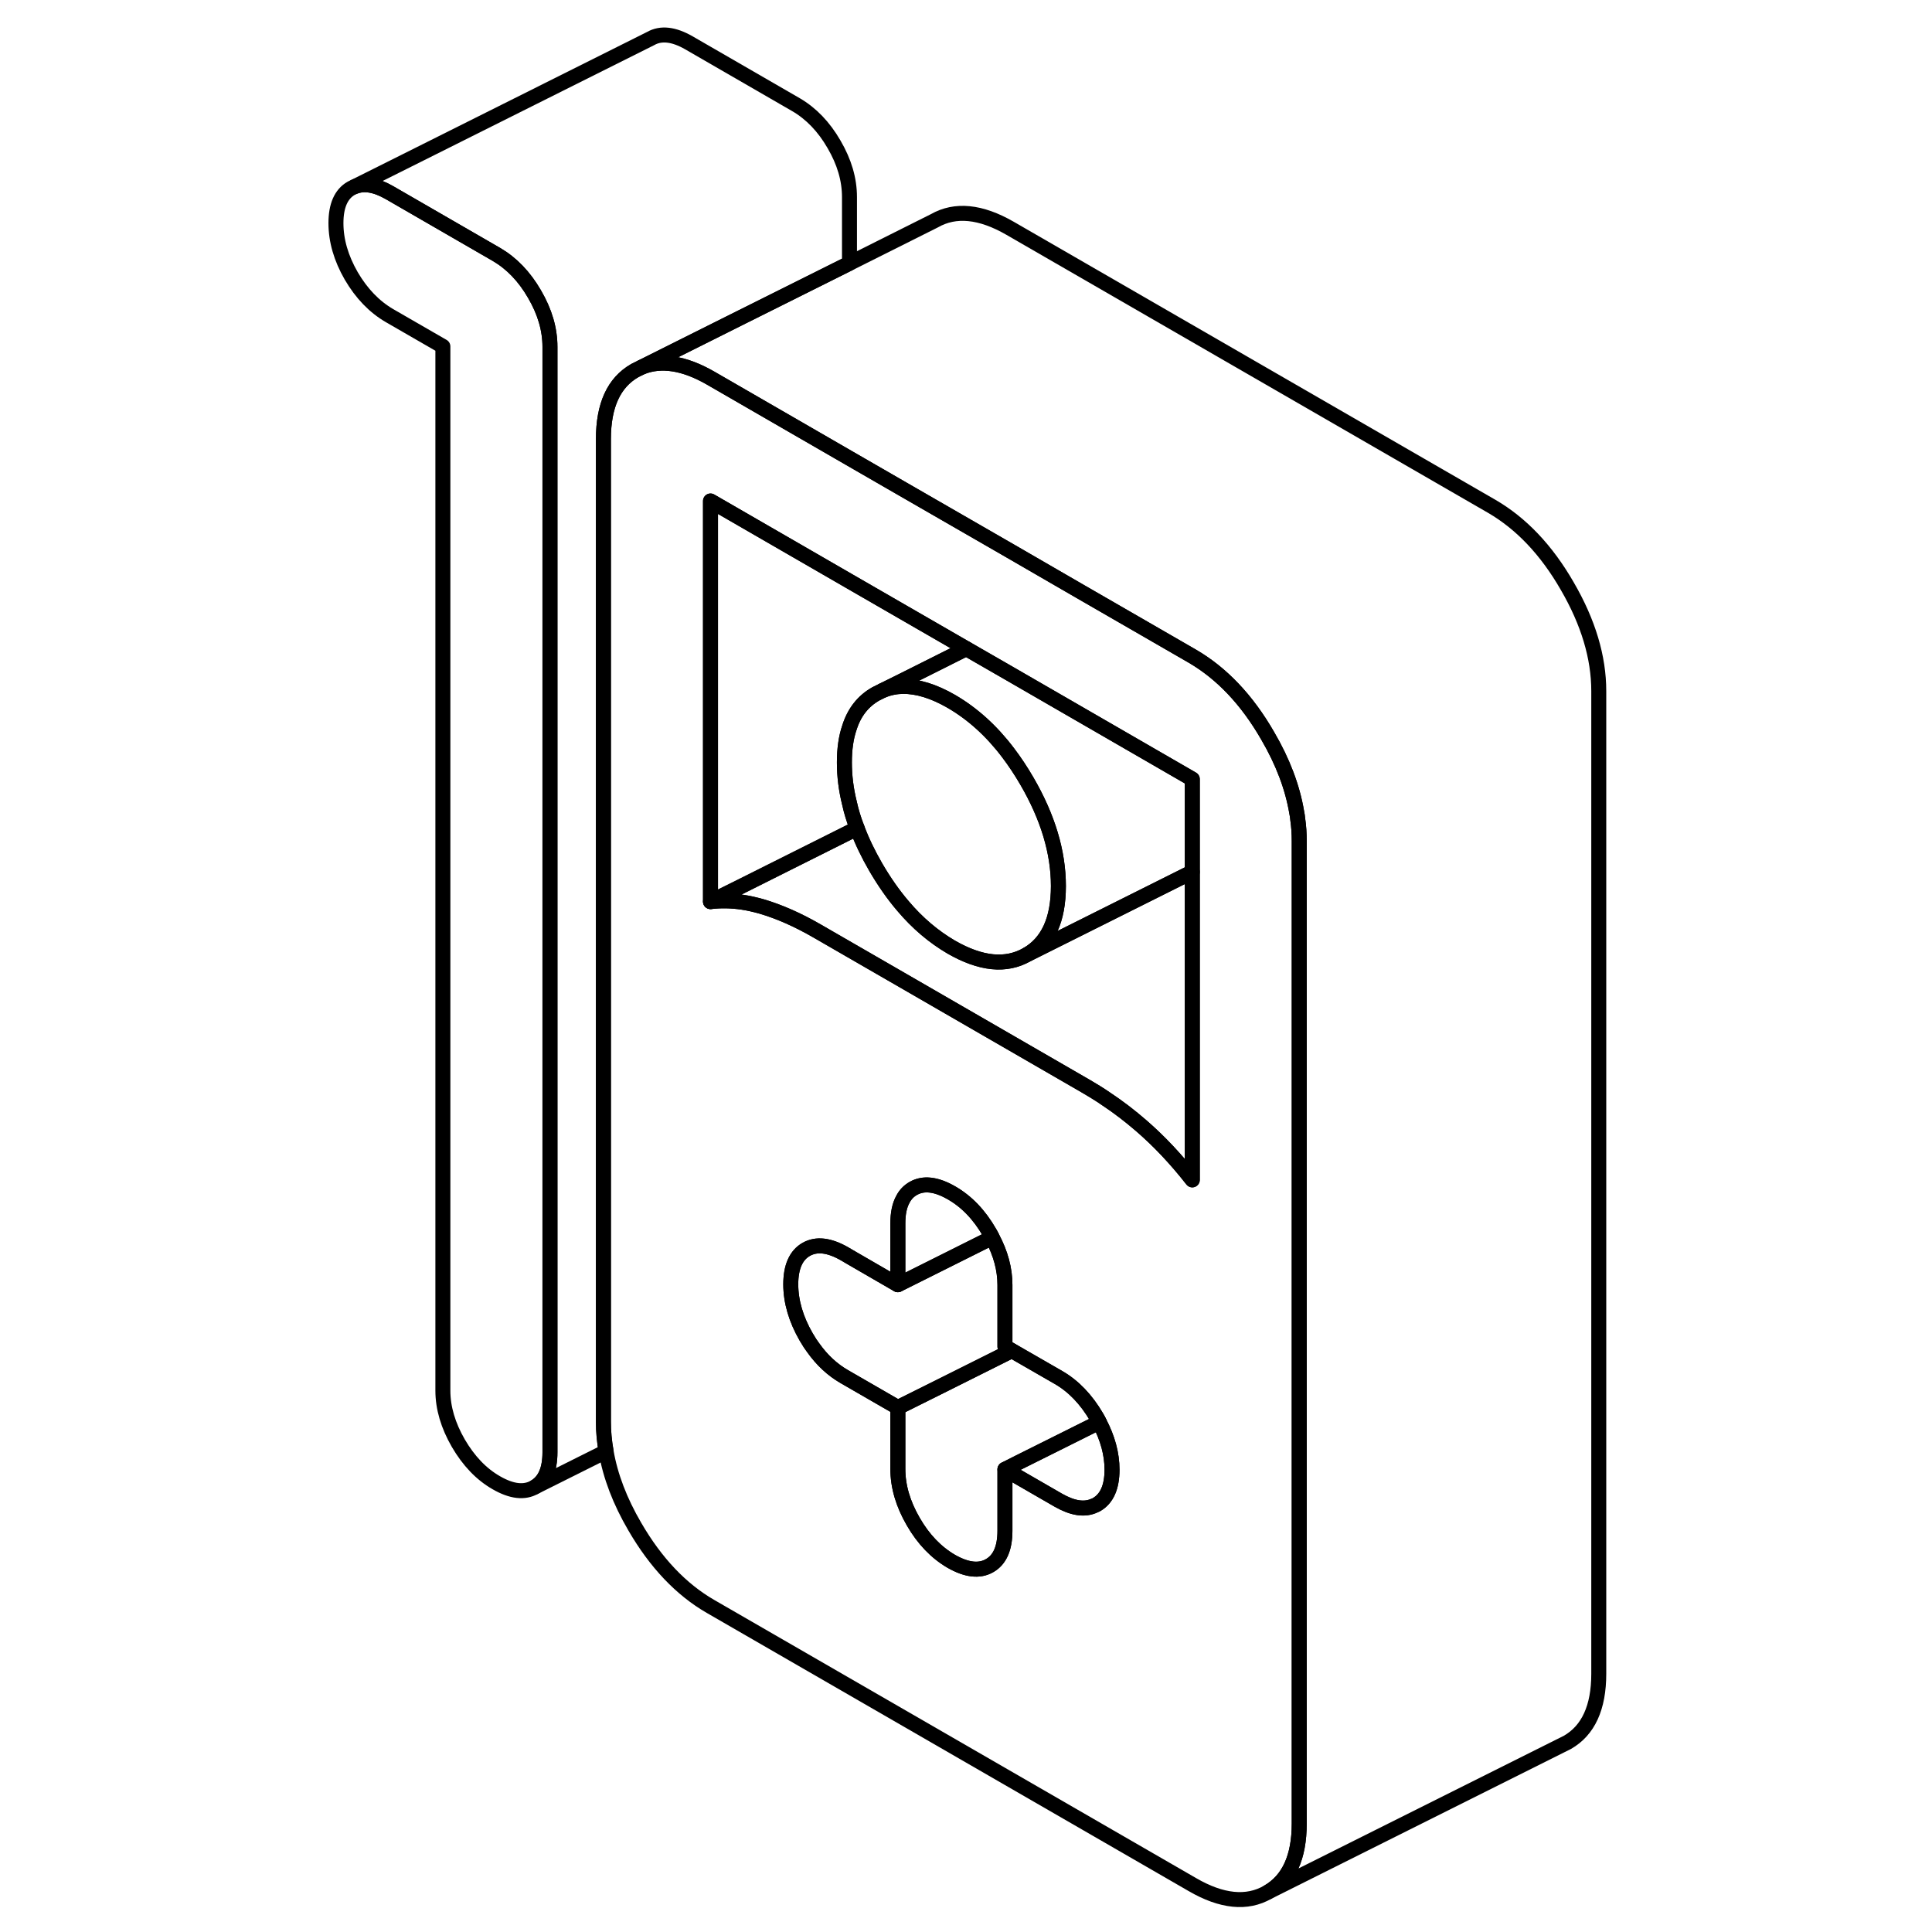 <svg width="48" height="48" viewBox="0 0 90 129" fill="none" xmlns="http://www.w3.org/2000/svg" stroke-width="1px"
     stroke-linecap="round" stroke-linejoin="round">
    <path d="M17.221 23.16V96.97C17.221 98.13 16.881 98.91 16.191 99.3C15.511 99.69 14.661 99.59 13.651 99.01C12.631 98.43 11.791 97.54 11.101 96.36C10.421 95.18 10.071 94.01 10.071 92.85V23.13L6.501 21.07C5.491 20.48 4.641 19.6 3.951 18.42C3.271 17.24 2.931 16.06 2.931 14.9C2.931 13.74 3.271 12.96 3.951 12.57L4.161 12.47C4.811 12.2 5.591 12.34 6.501 12.86L13.651 16.99C14.661 17.58 15.511 18.46 16.191 19.64C16.881 20.82 17.221 21.99 17.221 23.16Z" stroke="currentColor" stroke-linejoin="round"/>
    <path d="M67.15 54.701C67.14 54.541 67.11 54.391 67.08 54.231C66.8 52.571 66.16 50.871 65.15 49.141C63.76 46.721 62.07 44.951 60.11 43.811L56.94 41.981L52.64 39.501L47.94 36.781L40.79 32.661L37.22 30.601L30.07 26.471L27.94 25.241C26.18 24.231 24.64 23.991 23.33 24.521L22.89 24.741C21.49 25.541 20.79 27.061 20.79 29.321V94.931C20.79 95.581 20.85 96.241 20.97 96.911C21.25 98.551 21.89 100.231 22.89 101.941C24.29 104.351 25.98 106.131 27.94 107.261L60.11 125.831C62.07 126.971 63.76 127.141 65.15 126.341C66.55 125.541 67.25 124.011 67.25 121.761V56.141C67.25 55.661 67.22 55.181 67.15 54.701ZM53.72 100.461C53.72 100.461 53.63 100.511 53.59 100.521C52.92 100.841 52.12 100.711 51.17 100.171L47.6 98.111V102.211C47.6 103.371 47.26 104.151 46.57 104.541C45.89 104.931 45.04 104.831 44.02 104.251C43.01 103.661 42.16 102.781 41.48 101.601C40.79 100.411 40.45 99.241 40.45 98.081V93.981L36.88 91.921C36.08 91.461 35.39 90.821 34.8 89.991C34.65 89.791 34.51 89.581 34.38 89.351C34.36 89.321 34.35 89.301 34.33 89.271C33.65 88.091 33.3 86.911 33.3 85.751C33.3 84.591 33.65 83.811 34.33 83.421C35.02 83.031 35.86 83.131 36.88 83.711L37.22 83.911L40.45 85.781V81.681C40.45 81.021 40.56 80.481 40.79 80.071C40.95 79.761 41.18 79.521 41.48 79.351C42.16 78.961 43.01 79.061 44.02 79.641C45.04 80.221 45.89 81.111 46.57 82.291C46.64 82.401 46.7 82.521 46.75 82.631C47.32 83.701 47.6 84.751 47.6 85.801V89.911L48.06 90.181L51.17 91.971C52.18 92.551 53.03 93.441 53.72 94.621C53.79 94.731 53.85 94.851 53.9 94.961C54.46 96.031 54.75 97.081 54.75 98.131C54.75 99.291 54.4 100.071 53.72 100.461ZM60.11 78.781C59.03 77.401 57.9 76.201 56.71 75.171C55.96 74.521 55.18 73.921 54.38 73.391C53.92 73.071 53.44 72.781 52.96 72.501L40.79 65.471L37.22 63.411L35.09 62.181C33.78 61.421 32.53 60.871 31.34 60.521C30.91 60.401 30.48 60.301 30.07 60.241C29.34 60.131 28.62 60.121 27.94 60.201V33.451L30.07 34.681L37.22 38.811L40.79 40.871L45.02 43.311L47.94 44.991L60.11 52.021V78.781Z" stroke="currentColor" stroke-linejoin="round"/>
    <path d="M48.06 90.181L43.28 92.571L40.45 93.981L36.88 91.921C36.08 91.461 35.39 90.821 34.8 89.991C34.65 89.791 34.51 89.581 34.38 89.351C34.36 89.321 34.35 89.301 34.33 89.271C33.65 88.091 33.3 86.911 33.3 85.751C33.3 84.591 33.65 83.811 34.33 83.421C35.02 83.031 35.86 83.131 36.88 83.711L37.22 83.911L40.45 85.781L46.75 82.631C47.32 83.701 47.6 84.751 47.6 85.801V89.911L48.06 90.181Z" stroke="currentColor" stroke-linejoin="round"/>
    <path d="M46.75 82.631L40.45 85.781V81.681C40.45 81.021 40.56 80.481 40.79 80.071C40.95 79.761 41.18 79.521 41.48 79.351C42.16 78.961 43.01 79.061 44.02 79.641C45.04 80.221 45.89 81.111 46.57 82.291C46.64 82.401 46.7 82.521 46.75 82.631Z" stroke="currentColor" stroke-linejoin="round"/>
    <path d="M53.9 94.961L48.57 97.621L47.6 98.111V102.211C47.6 103.371 47.26 104.151 46.57 104.541C45.89 104.931 45.04 104.831 44.02 104.251C43.01 103.661 42.16 102.781 41.48 101.601C40.79 100.411 40.45 99.241 40.45 98.081V93.981L43.28 92.571L48.06 90.181L51.17 91.971C52.18 92.551 53.03 93.441 53.72 94.621C53.79 94.731 53.85 94.851 53.9 94.961Z" stroke="currentColor" stroke-linejoin="round"/>
    <path d="M54.75 98.13C54.75 99.29 54.4 100.07 53.72 100.46C53.68 100.48 53.63 100.51 53.59 100.52C52.92 100.84 52.12 100.71 51.17 100.17L47.6 98.11L48.57 97.62L53.9 94.96C54.46 96.03 54.75 97.08 54.75 98.13Z" stroke="currentColor" stroke-linejoin="round"/>
    <path d="M60.11 58.221V78.781C59.03 77.401 57.9 76.201 56.71 75.171C55.96 74.521 55.18 73.921 54.38 73.391C53.92 73.071 53.44 72.781 52.96 72.501L40.79 65.471L37.22 63.411L35.09 62.181C33.78 61.421 32.53 60.871 31.34 60.521C30.91 60.401 30.48 60.301 30.07 60.241C29.34 60.131 28.62 60.121 27.94 60.201L30.07 59.141L37.22 55.561L37.73 55.301C38.05 56.161 38.47 57.031 38.98 57.911C39.54 58.871 40.14 59.731 40.79 60.491C41.76 61.641 42.84 62.551 44.02 63.241C45.99 64.371 47.67 64.541 49.07 63.741L60.11 58.221Z" stroke="currentColor" stroke-linejoin="round"/>
    <path d="M45.02 43.31L40.79 45.43L39.42 46.11L38.98 46.33C38.13 46.81 37.54 47.56 37.22 48.57C36.99 49.23 36.88 50.01 36.88 50.91C36.88 51.81 36.99 52.71 37.22 53.63C37.34 54.18 37.51 54.74 37.73 55.3L37.22 55.56L30.07 59.14L27.94 60.2V33.45L30.07 34.68L37.22 38.81L40.79 40.87L45.02 43.31Z" stroke="currentColor" stroke-linejoin="round"/>
    <path d="M51.17 59.16C51.17 61.42 50.47 62.94 49.07 63.74C47.67 64.54 45.99 64.37 44.02 63.24C42.84 62.55 41.76 61.64 40.79 60.49C40.14 59.73 39.54 58.87 38.98 57.91C38.47 57.03 38.05 56.16 37.73 55.3C37.51 54.74 37.34 54.18 37.22 53.63C36.99 52.71 36.88 51.8 36.88 50.91C36.88 50.02 36.99 49.23 37.22 48.57C37.54 47.56 38.13 46.81 38.98 46.33L39.42 46.11C39.85 45.93 40.31 45.84 40.79 45.83C41.76 45.82 42.84 46.15 44.02 46.83C45.43 47.65 46.7 48.79 47.81 50.26C48.25 50.84 48.67 51.47 49.07 52.16C50.47 54.57 51.17 56.91 51.17 59.16Z" stroke="currentColor" stroke-linejoin="round"/>
    <path d="M60.11 52.021V58.221L49.07 63.741C50.47 62.941 51.17 61.421 51.17 59.161C51.17 56.901 50.47 54.571 49.07 52.161C48.67 51.471 48.25 50.841 47.81 50.261C46.7 48.791 45.43 47.651 44.02 46.831C42.84 46.151 41.76 45.821 40.79 45.831C40.31 45.831 39.85 45.931 39.42 46.111L40.79 45.431L45.02 43.31L47.94 44.991L60.11 52.021Z" stroke="currentColor" stroke-linejoin="round"/>
    <path d="M37.22 13.16V17.58L30.07 21.15L23.33 24.52L22.89 24.74C21.49 25.54 20.79 27.06 20.79 29.32V94.93C20.79 95.58 20.85 96.24 20.97 96.91L16.19 99.3C16.88 98.91 17.22 98.13 17.22 96.97V23.16C17.22 21.99 16.88 20.82 16.19 19.64C15.51 18.46 14.66 17.58 13.65 16.99L6.5 12.86C5.59 12.34 4.81 12.2 4.16 12.47L23.95 2.57C24.64 2.18 25.49 2.28 26.5 2.86L33.65 6.99C34.66 7.58 35.51 8.46 36.19 9.64C36.88 10.82 37.22 11.99 37.22 13.16Z" stroke="currentColor" stroke-linejoin="round"/>
    <path d="M87.25 46.141V111.761C87.25 114.011 86.55 115.541 85.15 116.341L84.71 116.561L65.15 126.341C66.55 125.541 67.25 124.011 67.25 121.761V56.141C67.25 55.661 67.22 55.181 67.15 54.701C67.14 54.541 67.11 54.391 67.08 54.231C66.8 52.571 66.16 50.871 65.15 49.141C63.76 46.721 62.07 44.951 60.11 43.811L56.94 41.981L52.64 39.501L47.94 36.781L40.79 32.661L37.22 30.601L30.07 26.471L27.94 25.241C26.18 24.231 24.64 23.991 23.33 24.521L30.07 21.151L37.22 17.581L42.89 14.741C44.29 13.941 45.98 14.111 47.94 15.241L80.11 33.811C82.07 34.951 83.76 36.721 85.15 39.141C86.55 41.551 87.25 43.891 87.25 46.141Z" stroke="currentColor" stroke-linejoin="round"/>
</svg>